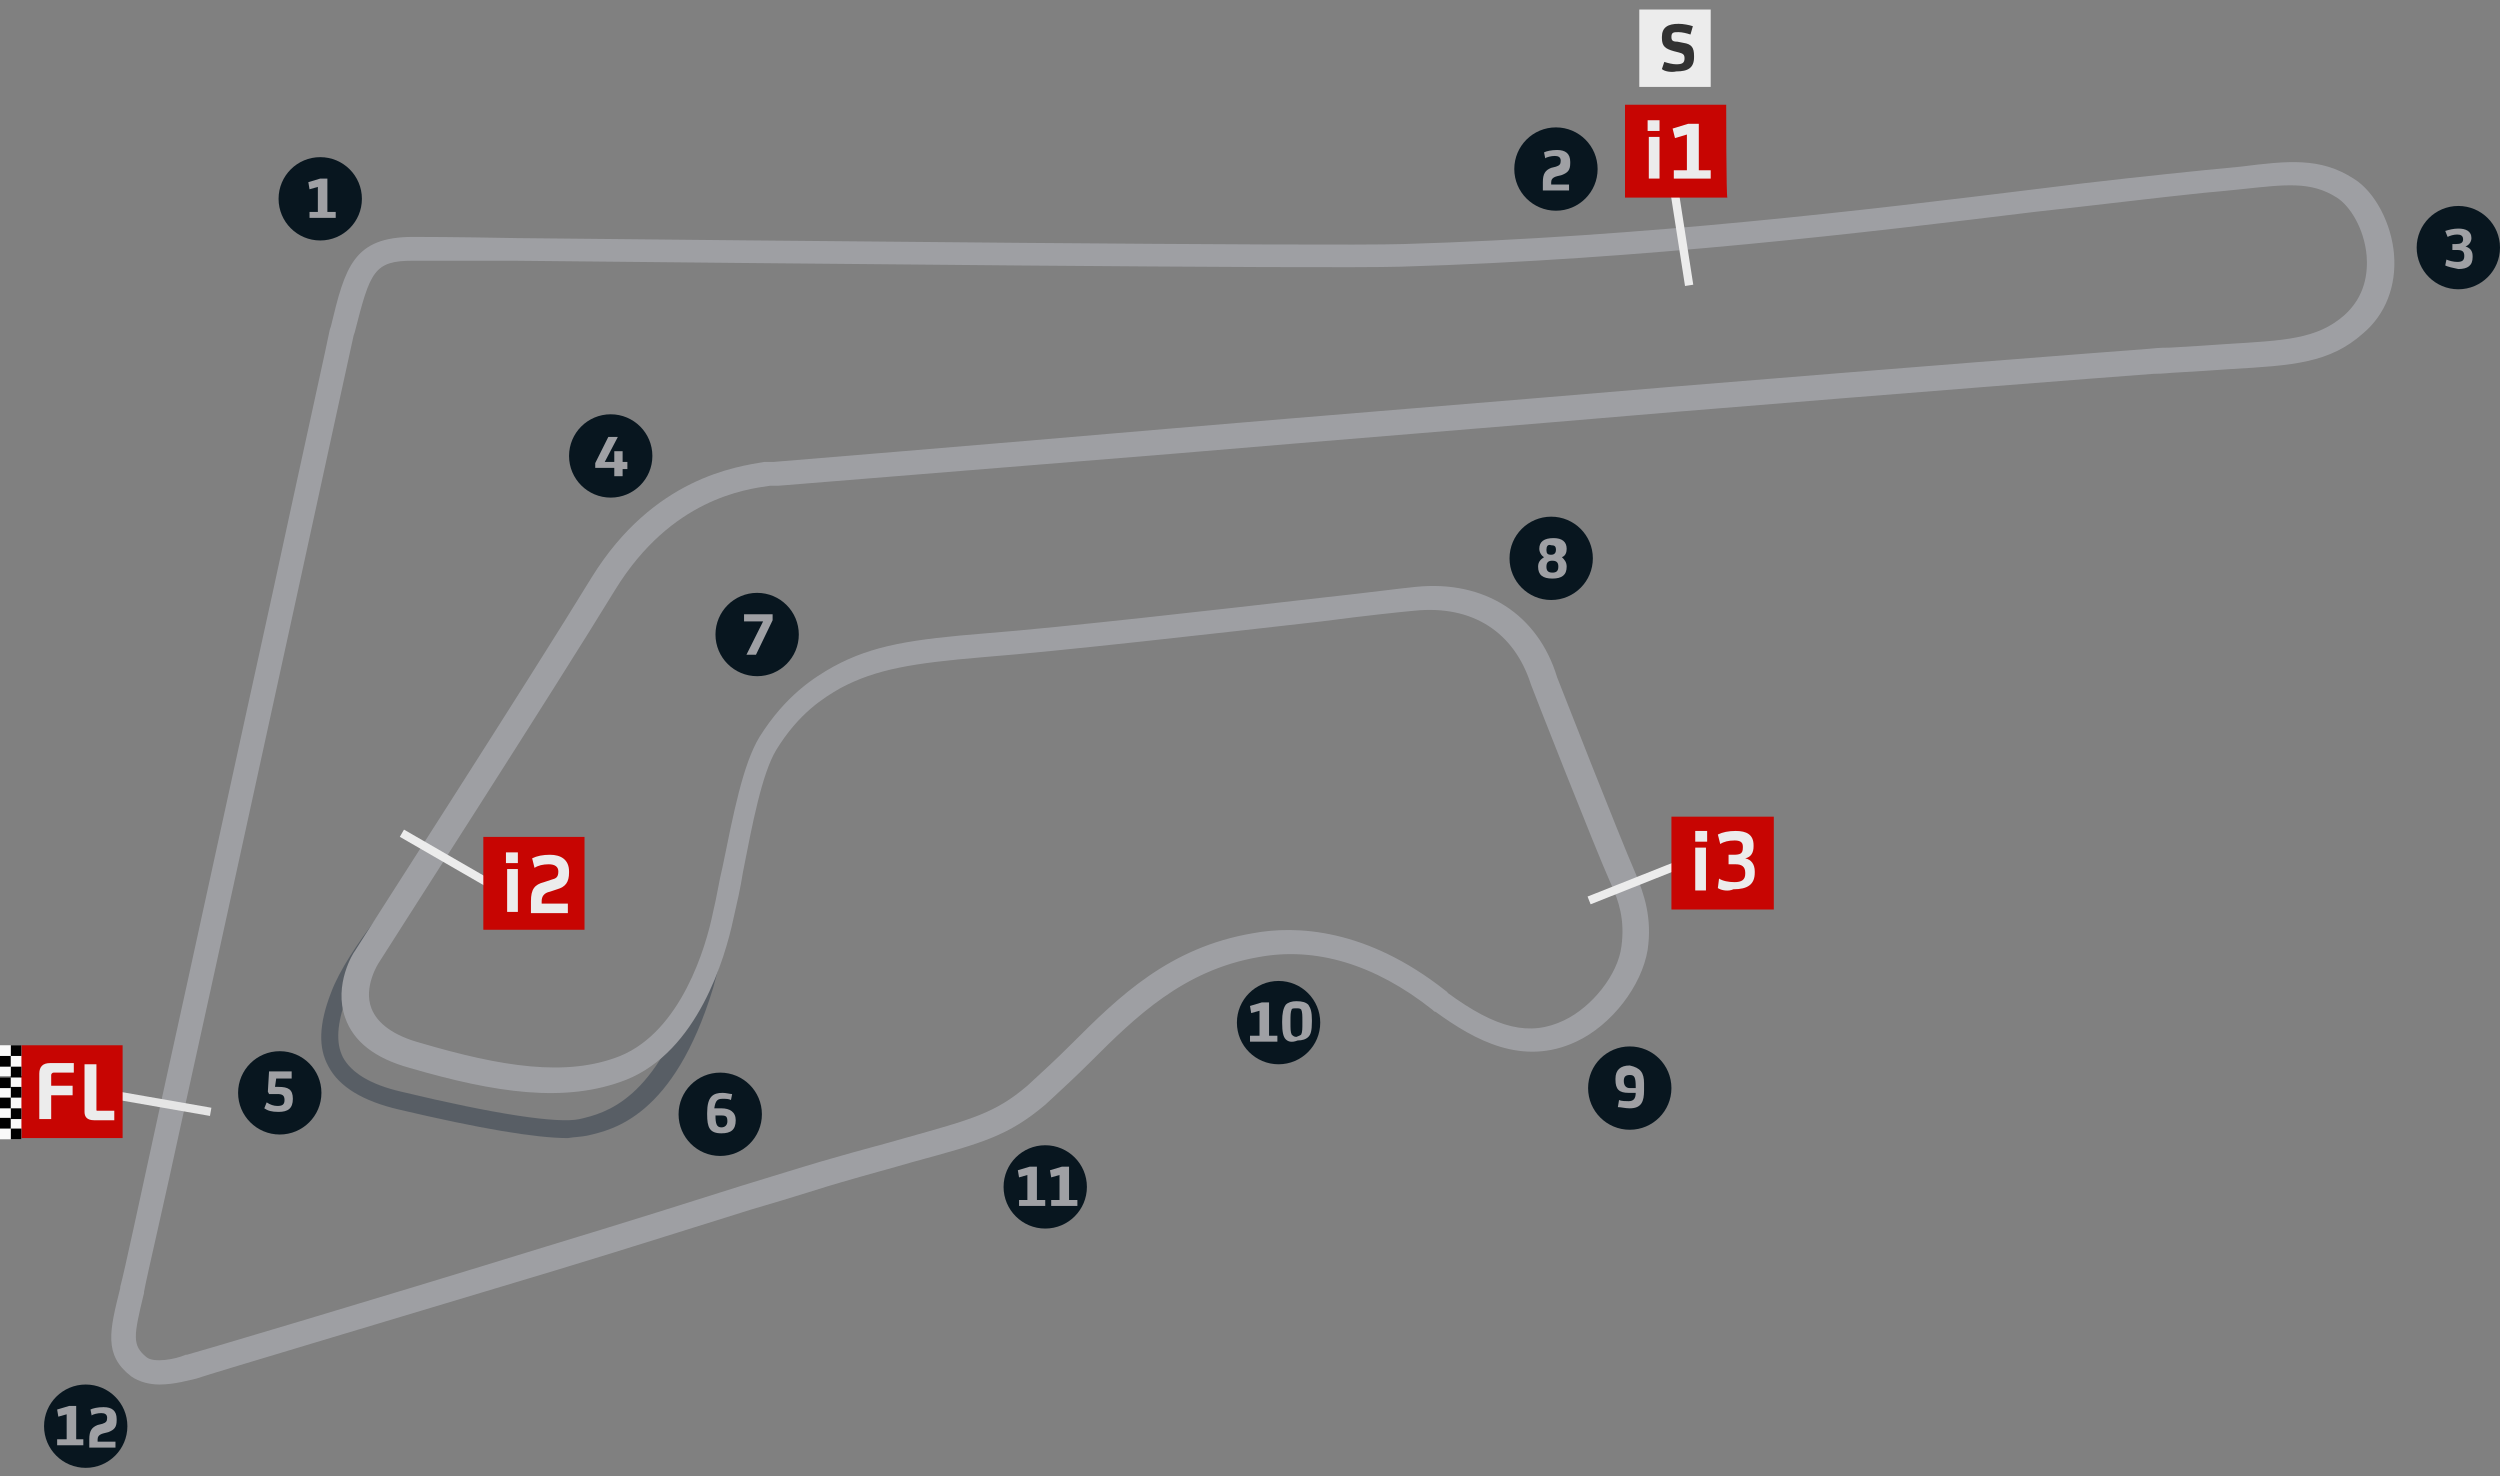 <?xml version="1.0" encoding="utf-8"?>
<!-- Generator: Adobe Illustrator 28.0.0, SVG Export Plug-In . SVG Version: 6.00 Build 0)  -->
<svg version="1.1" id="Capa_1" xmlns="http://www.w3.org/2000/svg" xmlns:xlink="http://www.w3.org/1999/xlink" x="0px" y="0px"
	 viewBox="0 0 210 124" style="enable-background:new 0 0 210 124;" xml:space="preserve">
<rect x="0" y="0" width="210" height="124" fill="#808080" stroke="none"/>
<style type="text/css">
	.st0{fill:#585E65;}
	.st1{fill:#9E9FA3;}
	.st2{fill:#08161F;}
	.st3{enable-background:new    ;}
	.st4{fill:#9FA0A4;}
	.st5{fill:none;}
	.st6{fill:#E5E5E5;}
	.st7{fill:#C70502;}
	.st8{fill:#ECECEC;}
	.st9{fill:#323232;}
	.st10{fill:#FAFAFA;}
</style>
<path class="st0" d="M47.7,95.6c-2.7,0-7.4-0.8-14.2-2.4c-3-0.7-5-1.9-5.9-3.6c-0.9-1.6-0.8-3.6,0.2-6.2c1.4-3.8,6.4-9.4,6.6-9.6
	l1.1,0.9c0,0.1-5,5.6-6.4,9.1c-0.8,2.2-0.9,3.8-0.3,5c0.7,1.3,2.3,2.3,4.9,2.9c7.9,1.9,13.2,2.7,15,2.3c2.1-0.5,6.5-1.5,9.6-11.5
	l1.9-5.8l1.3,0.4L59.9,83c-3.3,10.8-8.4,11.9-10.6,12.4C48.8,95.5,48.3,95.5,47.7,95.6L47.7,95.6z"/>
<path class="st1" d="M13.4,116.3c-0.8,0-1.7-0.2-2.4-0.7c-2.3-1.8-1.8-3.8-0.9-7.4v-0.1c0.4-1.5,1.5-6.7,3.4-15.4l1,0.2l-1-0.2
	c2.7-12.2,6.4-29.3,9.4-42.9c2.7-12.5,4.7-21.5,4.8-22.1l0.1-0.3c1.2-5,1.9-7.5,6.9-7.5l0,0c0.4,0,3.5,0,8.7,0.1
	c20.3,0.2,68,0.7,74.5,0.5c20.3-0.6,39.2-2.9,53-4.6c5.5-0.7,10.3-1.2,14.2-1.6c1.1-0.1,2.1-0.2,3.1-0.3c4-0.5,6.7-0.8,9.5,1
	c1.8,1.1,3.2,3.8,3.4,6.4s-0.7,5-2.6,6.6c-2.8,2.5-5.9,2.7-11.1,3c-1.4,0.1-2.9,0.2-4.7,0.3c-0.3,0-0.9,0.1-1.8,0.1
	c-5.3,0.4-19.5,1.5-40.2,3.2c-14,1.2-29.1,2.4-42,3.5c-17.3,1.4-30.9,2.5-33.3,2.7h-0.1c-0.1,0-0.1,0-0.2,0H65c-0.1,0-0.2,0-0.3,0
	c-2.1,0.3-8.3,1.1-13,8.7c-5,8.2-19.8,31.2-19.9,31.4c0,0-1.3,2-0.6,3.8c0.5,1.3,1.9,2.3,4.1,2.9c6.8,2,12.3,2.9,16.8,1.1
	c5.1-2.1,7.2-9.1,7.8-12.1c0.3-1.2,0.5-2.6,0.8-3.8c0.9-4.4,1.7-8.6,3.1-10.9c2.2-3.5,4.6-5,6.2-5.9c3.3-1.8,6.6-2.3,12.8-2.8
	c6.4-0.5,19.6-2,28.3-3c3.7-0.4,6.7-0.8,7.8-0.9c5.8-0.6,10.3,2.3,11.9,7.6c0.2,0.5,5.2,13.3,6.6,16.5c0.7,1.7,1.4,3.7,1,6.4
	c-0.5,3-3,6.3-6,7.7c-4.5,2.1-8.5-0.1-11.8-2.5c-0.1,0-0.2-0.1-0.3-0.2c-4.8-3.8-9.8-5.3-14.6-4.4c-6.3,1.1-10.3,5-14.1,8.8
	c-1.2,1.2-2.5,2.4-3.8,3.6c-3.1,2.6-5.2,3.2-11.1,4.8c-1.7,0.5-3.6,1-6,1.7c-1.1,0.3-3.8,1.2-7.6,2.3c-4.2,1.3-9.8,3.1-16.4,5.1
	c-14.6,4.4-29.4,8.8-30.2,9.1C16,115.9,14.7,116.3,13.4,116.3L13.4,116.3z M34.7,21.9L34.7,21.9c-3.3,0-3.6,0.9-4.9,6l-0.1,0.3
	c-0.1,0.5-2.2,10-4.8,22c-3,13.7-6.7,30.7-9.4,42.9c-1.9,8.8-3.1,13.8-3.4,15.4v0.1c-0.9,3.7-1,4.4,0.2,5.4c0.6,0.5,2.4,0.2,3.3-0.2
	h0.1c0.1,0,15.3-4.5,30.2-9.1c6.6-2,12.3-3.8,16.4-5.1c3.9-1.2,6.5-2,7.6-2.3c2.4-0.7,4.4-1.2,6.1-1.7c5.7-1.6,7.6-2.1,10.3-4.4
	c1.2-1.1,2.4-2.2,3.7-3.5c4-4,8.2-8.1,15.2-9.3c3.7-0.7,9.6-0.4,16.2,4.8c0.1,0.1,0.2,0.1,0.2,0.2c4.1,3,6.9,3.7,9.8,2.3
	c2.3-1.1,4.5-3.8,4.8-6.2c0.3-2.2-0.2-3.8-0.9-5.3c-1.3-2.9-6.6-16.4-6.7-16.7c-1.4-4.4-4.9-6.7-9.8-6.2c-1.1,0.1-4,0.4-7.8,0.9
	c-8.8,1-22,2.5-28.4,3c-5.9,0.5-9,1-12,2.6c-1.4,0.8-3.5,2.1-5.4,5.2c-1.2,2-2,6.2-2.8,10.3c-0.2,1.3-0.5,2.6-0.8,3.9
	c-0.7,3.3-3,11.1-9,13.5c-5.1,2-11,1.1-18.2-1c-2.9-0.8-4.7-2.2-5.4-4.2c-1-2.8,0.7-5.5,0.8-5.6c0.1-0.2,14.9-23.2,19.9-31.4
	c5.2-8.4,12.2-9.3,14.5-9.7c0.1,0,0.2,0,0.3,0c0.1,0,0.2,0,0.3,0h0.1H65c2.4-0.2,15.9-1.3,33.3-2.8c12.9-1.1,27.9-2.3,42-3.5
	c20.7-1.7,34.9-2.8,40.2-3.2c0.9-0.1,1.5-0.1,1.8-0.1c1.8-0.1,3.3-0.2,4.7-0.3c4.9-0.3,7.6-0.4,9.9-2.4c1.8-1.6,2-3.6,1.9-5
	c-0.2-2.3-1.4-4.2-2.5-4.9c-2.2-1.4-4.3-1.1-8.1-0.7c-0.9,0.1-2,0.2-3.1,0.3c-3.9,0.4-8.7,1-14.2,1.6c-13.9,1.7-32.8,4-53.2,4.6
	c-6.5,0.2-54.2-0.3-74.6-0.5C38.3,21.9,35,21.9,34.7,21.9L34.7,21.9z"/>
<circle class="st2" cx="26.9" cy="16.7" r="3.5"/>
<g class="st3">
	<path class="st4" d="M25.9,17.8h0.8v-2.1l0,0L26,15.9l-0.1-0.6l1-0.3h0.6v2.8h0.7v0.5H26v-0.5H25.9z"/>
</g>
<circle class="st2" cx="130.7" cy="14.2" r="3.5"/>
<g class="st3">
	<path class="st4" d="M129.6,15.3c0-0.7,0.2-1,0.7-1.2l0.4-0.1c0.3-0.1,0.4-0.2,0.4-0.5l0,0c0-0.3-0.2-0.4-0.5-0.4s-0.7,0.1-0.8,0.2
		l-0.1-0.5c0.2-0.1,0.6-0.2,1.1-0.2c0.7,0,1.1,0.3,1.1,1v0.1c0,0.6-0.2,0.8-0.7,1l-0.4,0.1c-0.4,0.1-0.5,0.3-0.5,0.5v0.2h1.5V16
		h-2.2V15.3z"/>
</g>
<circle class="st2" cx="206.5" cy="20.8" r="3.5"/>
<g class="st3">
	<path class="st4" d="M205.4,22.3l0.1-0.5c0.2,0.1,0.6,0.2,0.9,0.2c0.4,0,0.6-0.1,0.6-0.5l0,0c0-0.4-0.2-0.5-0.6-0.5H206v-0.5h0.3
		c0.4,0,0.6-0.1,0.6-0.4l0,0c0-0.3-0.2-0.4-0.5-0.4s-0.6,0.1-0.8,0.2l-0.2-0.5c0.3-0.1,0.7-0.2,1.1-0.2c0.6,0,1.1,0.2,1.1,0.8l0,0
		c0,0.3-0.2,0.6-0.5,0.7l0,0c0.3,0.1,0.6,0.3,0.6,0.8v0.1c0,0.7-0.4,1-1.2,1C206,22.5,205.6,22.4,205.4,22.3z"/>
</g>
<circle class="st2" cx="51.3" cy="38.3" r="3.5"/>
<g class="st3">
	<path class="st4" d="M51.6,39.3H50v-0.4l1.1-2.2h0.8l-1.1,2.1h0.8v-0.9h0.7v0.9h0.4v0.6h-0.4V40h-0.7V39.3z"/>
</g>
<circle class="st2" cx="23.5" cy="91.8" r="3.5"/>
<g class="st3">
	<path class="st4" d="M24.6,92.3L24.6,92.3c0,0.8-0.4,1.1-1.2,1.1c-0.6,0-0.9-0.1-1.2-0.3l0.2-0.5c0.3,0.2,0.6,0.3,0.9,0.3
		c0.4,0,0.6-0.1,0.6-0.5l0,0c0-0.4-0.2-0.5-0.6-0.5c-0.2,0-0.5,0-0.7,0l-0.1-0.2l0.1-1.7h1.9v0.6h-1.3l-0.1,0.7c0.1,0,0.2,0,0.3,0
		C24.2,91.3,24.6,91.5,24.6,92.3z"/>
</g>
<circle class="st2" cx="60.5" cy="93.6" r="3.5"/>
<g class="st3">
	<path class="st4" d="M61.8,94.1L61.8,94.1c0,0.8-0.4,1.1-1.2,1.1c-1,0-1.2-0.5-1.2-1.6v-0.1c0-1.4,0.5-1.7,1.3-1.7
		c0.3,0,0.6,0.1,0.8,0.1l-0.1,0.5c-0.2-0.1-0.4-0.1-0.7-0.1c-0.4,0-0.6,0.1-0.7,0.8c0.2,0,0.4,0,0.6,0
		C61.3,93.1,61.8,93.4,61.8,94.1z M61.1,94.2c0-0.4-0.1-0.5-0.5-0.5c-0.2,0-0.3,0-0.5,0c0,0.7,0.1,1,0.5,1
		C60.9,94.7,61.1,94.5,61.1,94.2L61.1,94.2z"/>
</g>
<circle class="st2" cx="63.6" cy="53.3" r="3.5"/>
<g class="st3">
	<path class="st4" d="M64.1,52.2h-1.6v-0.6h2.4v0.5L63.5,55h-0.8L64.1,52.2z"/>
</g>
<circle class="st2" cx="130.3" cy="46.9" r="3.5"/>
<g class="st3">
	<path class="st4" d="M131.6,47.6L131.6,47.6c0,0.7-0.4,1-1.2,1s-1.2-0.3-1.2-1l0,0c0-0.4,0.2-0.6,0.5-0.8c-0.2-0.1-0.4-0.4-0.4-0.7
		l0,0c0-0.6,0.4-0.9,1.2-0.9c0.7,0,1.1,0.3,1.1,0.9l0,0c0,0.3-0.1,0.6-0.4,0.7C131.4,47,131.6,47.2,131.6,47.6z M130.9,47.6
		c0-0.3-0.1-0.5-0.5-0.5l0,0c-0.3,0-0.5,0.1-0.5,0.5l0,0c0,0.3,0.1,0.5,0.5,0.5C130.7,48.1,130.9,48,130.9,47.6L130.9,47.6z
		 M129.9,46.2c0,0.3,0.1,0.4,0.4,0.4l0,0c0.3,0,0.4-0.2,0.4-0.4l0,0c0-0.3-0.1-0.4-0.4-0.4C130,45.7,129.9,45.9,129.9,46.2
		L129.9,46.2z"/>
</g>
<circle class="st2" cx="136.9" cy="91.4" r="3.5"/>
<g class="st3">
	<path class="st4" d="M138.1,91v0.6c0,0.9-0.2,1.5-1.2,1.5c-0.4,0-0.7-0.1-1-0.1l0.1-0.6c0.2,0.1,0.6,0.1,0.8,0.1
		c0.4,0,0.6-0.2,0.6-0.7c-0.2,0-0.4,0-0.6,0c-0.8,0-1.1-0.3-1.1-1.1v-0.1c0-0.7,0.4-1.1,1.2-1.1C137.8,89.7,138.1,90.1,138.1,91z
		 M136.9,91.4c0.2,0,0.4,0,0.5,0v-0.1c0-0.8-0.1-1-0.5-1s-0.5,0.2-0.5,0.5l0,0C136.4,91.2,136.6,91.4,136.9,91.4z"/>
</g>
<circle class="st2" cx="107.4" cy="85.9" r="3.5"/>
<g class="st3">
	<path class="st4" d="M105,87h0.8v-2.1l0,0l-0.7,0.2l-0.1-0.6l1-0.3h0.6V87h0.7v0.5H105V87z"/>
	<path class="st4" d="M108,87.3c-0.2-0.2-0.3-0.6-0.3-1.4v-0.1c0-0.7,0.1-1.1,0.3-1.4c0.2-0.2,0.5-0.3,0.9-0.3c0.5,0,0.8,0.1,1,0.3
		c0.2,0.3,0.3,0.6,0.3,1.3v0.1c0,0.8-0.1,1.1-0.3,1.3c-0.2,0.2-0.5,0.3-0.9,0.3C108.5,87.6,108.2,87.5,108,87.3z M109.3,86.9
		c0.1-0.2,0.1-0.5,0.1-1v-0.1c0-0.5,0-0.8-0.1-1c-0.1-0.1-0.2-0.1-0.4-0.1c-0.2,0-0.4,0-0.4,0.1c-0.1,0.2-0.1,0.5-0.1,1v0.1
		c0,0.5,0,0.8,0.1,1c0.1,0.1,0.2,0.2,0.4,0.2C109.1,87,109.2,87,109.3,86.9z"/>
</g>
<circle class="st2" cx="87.8" cy="99.7" r="3.5"/>
<g class="st3">
	<path class="st4" d="M85.5,100.8h0.8v-2.1l0,0l-0.7,0.2l-0.1-0.6l1-0.3h0.6v2.8h0.7v0.5h-2.2v-0.5H85.5z"/>
	<path class="st4" d="M88.3,100.8H89v-2.1l0,0l-0.7,0.2l-0.1-0.6l1-0.3h0.6v2.8h0.7v0.5h-2.2V100.8z"/>
</g>
<circle class="st2" cx="7.2" cy="119.8" r="3.5"/>
<g class="st3">
	<path class="st4" d="M4.8,120.9h0.8v-2.1l0,0L4.9,119l-0.1-0.6l1-0.3h0.6v2.8H7v0.5H4.8V120.9z"/>
	<path class="st4" d="M7.5,120.9c0-0.7,0.2-1,0.7-1.2l0.4-0.1c0.3-0.1,0.4-0.2,0.4-0.5l0,0c0-0.3-0.2-0.4-0.5-0.4s-0.7,0.1-0.8,0.2
		l-0.1-0.5c0.2-0.1,0.6-0.2,1.1-0.2c0.7,0,1.1,0.3,1.1,1v0.1c0,0.6-0.2,0.8-0.7,1l-0.4,0.1c-0.4,0.1-0.5,0.3-0.5,0.5v0.2h1.5v0.5
		H7.5V120.9z"/>
</g>
<line class="st5" x1="8.2" y1="91.7" x2="17.6" y2="93.3"/>
<rect x="12.6" y="87.8" transform="matrix(0.172 -0.985 0.985 0.172 -80.371 89.415)" class="st6" width="0.7" height="9.5"/>
<path class="st7" d="M10.3,87.8H1.7v7.8h8.6V87.8L10.3,87.8z"/>
<g class="st3">
	<path class="st8" d="M3.3,90.2c0-0.6,0.3-0.9,0.9-0.9h2v0.8H4.5c-0.1,0-0.2,0.1-0.2,0.2v0.9h1.8V92H4.3v2h-1
		C3.3,94,3.3,90.2,3.3,90.2z"/>
	<path class="st8" d="M7.1,93.4v-4h1v3.8c0,0.1,0,0.1,0.1,0.1h1.4v0.8H7.9C7.3,94.1,7.1,93.8,7.1,93.4z"/>
</g>
<rect x="140.8" y="14.3" transform="matrix(0.988 -0.154 0.154 0.988 -1.265 21.994)" class="st8" width="0.7" height="9.7"/>
<path class="st7" d="M145,8.8h-8.5l0,0v7.8h8.6C145,16.6,145,8.8,145,8.8z"/>
<g class="st3">
	<path class="st8" d="M138.4,10.1h1V11h-1V10.1z M138.5,11.5h0.9V15h-0.9V11.5z"/>
	<path class="st8" d="M140.6,14.3h1.1v-3l0,0l-1,0.3l-0.2-0.8l1.3-0.4h0.9v3.9h1V15h-3.1V14.3z"/>
</g>
<rect x="133.2" y="73.6" transform="matrix(0.929 -0.369 0.369 0.929 -17.547 56.087)" class="st8" width="9.5" height="0.7"/>
<path class="st7" d="M148.9,68.6h-8.5l0,0v7.8h8.6v-7.8H148.9z"/>
<g class="st3">
	<path class="st8" d="M142.4,69.8h1v0.9h-1V69.8z M142.4,71.2h0.9v3.6h-0.9V71.2z"/>
	<path class="st8" d="M144.3,74.6l0.1-0.8c0.3,0.2,0.8,0.3,1.3,0.3c0.6,0,0.9-0.2,0.9-0.7v-0.1c0-0.5-0.3-0.7-0.8-0.7h-0.6v-0.8h0.4
		c0.6,0,0.8-0.1,0.8-0.6v-0.1c0-0.4-0.3-0.5-0.7-0.5c-0.5,0-0.9,0.1-1.2,0.3l-0.2-0.8c0.4-0.2,0.9-0.3,1.5-0.3
		c0.9,0,1.5,0.3,1.5,1.2v0.1c0,0.5-0.2,0.9-0.7,1l0,0c0.5,0.1,0.8,0.5,0.8,1.1v0.1c0,1-0.6,1.4-1.8,1.4
		C145.2,74.9,144.6,74.8,144.3,74.6z"/>
</g>
<rect x="37.2" y="67.8" transform="matrix(0.5 -0.866 0.866 0.5 -43.729 68.608)" class="st8" width="0.7" height="8.7"/>
<path class="st7" d="M49.1,70.3h-8.5l0,0v7.8h8.5V70.3z"/>
<g class="st3">
	<path class="st8" d="M42.5,71.6h1v0.9h-1V71.6z M42.6,73h0.9v3.6h-0.9V73z"/>
	<path class="st8" d="M44.6,75.7c0-1,0.3-1.4,1.1-1.6l0.6-0.2c0.4-0.1,0.6-0.2,0.6-0.7l0,0c0-0.4-0.3-0.6-0.8-0.6s-0.9,0.1-1.2,0.3
		l-0.2-0.8c0.4-0.2,0.9-0.3,1.5-0.3c0.9,0,1.6,0.4,1.6,1.4v0.1c0,0.8-0.3,1.2-1,1.4l-0.6,0.2c-0.5,0.1-0.7,0.4-0.7,0.8v0.2h2.2v0.8
		h-3.1C44.6,76.7,44.6,75.7,44.6,75.7z"/>
</g>
<path class="st8" d="M143.7,0.8h-6l0,0v6.5h6V0.8L143.7,0.8z"/>
<g class="st3">
	<path class="st9" d="M139.6,5.8l0.2-0.6c0.3,0.1,0.7,0.2,1,0.2c0.5,0,0.7-0.1,0.7-0.5l0,0c0-0.3-0.1-0.4-0.5-0.5l-0.4-0.1
		c-0.7-0.2-1-0.4-1-1.1V3.1c0-0.8,0.5-1.1,1.4-1.1c0.4,0,0.9,0.1,1.2,0.2L142,2.9c-0.3-0.1-0.7-0.2-1-0.2c-0.4,0-0.6,0-0.6,0.4l0,0
		c0,0.3,0.1,0.4,0.5,0.4l0.5,0.1c0.7,0.1,0.9,0.4,0.9,1.1v0.1c0,0.9-0.5,1.2-1.5,1.2C140.4,6.1,139.8,6,139.6,5.8z"/>
</g>
<rect x="0.9" y="90.5" class="st10" width="0.9" height="5.2"/>
<rect x="0.9" y="91.3" width="0.9" height="0.9"/>
<rect x="0.9" y="93.1" width="0.9" height="0.9"/>
<rect x="0.9" y="94.8" width="0.9" height="0.9"/>
<rect y="90.5" class="st10" width="0.9" height="5.2"/>
<rect y="90.5" width="0.9" height="0.9"/>
<rect y="92.2" width="0.9" height="0.9"/>
<rect y="93.9" width="0.9" height="0.9"/>
<rect x="0.9" y="87.8" class="st10" width="0.9" height="2.6"/>
<rect x="0.9" y="87.8" width="0.9" height="0.9"/>
<rect x="0.9" y="89.6" width="0.9" height="0.9"/>
<rect y="87.8" class="st10" width="0.9" height="2.6"/>
<rect y="88.7" width="0.9" height="0.9"/>
</svg>
